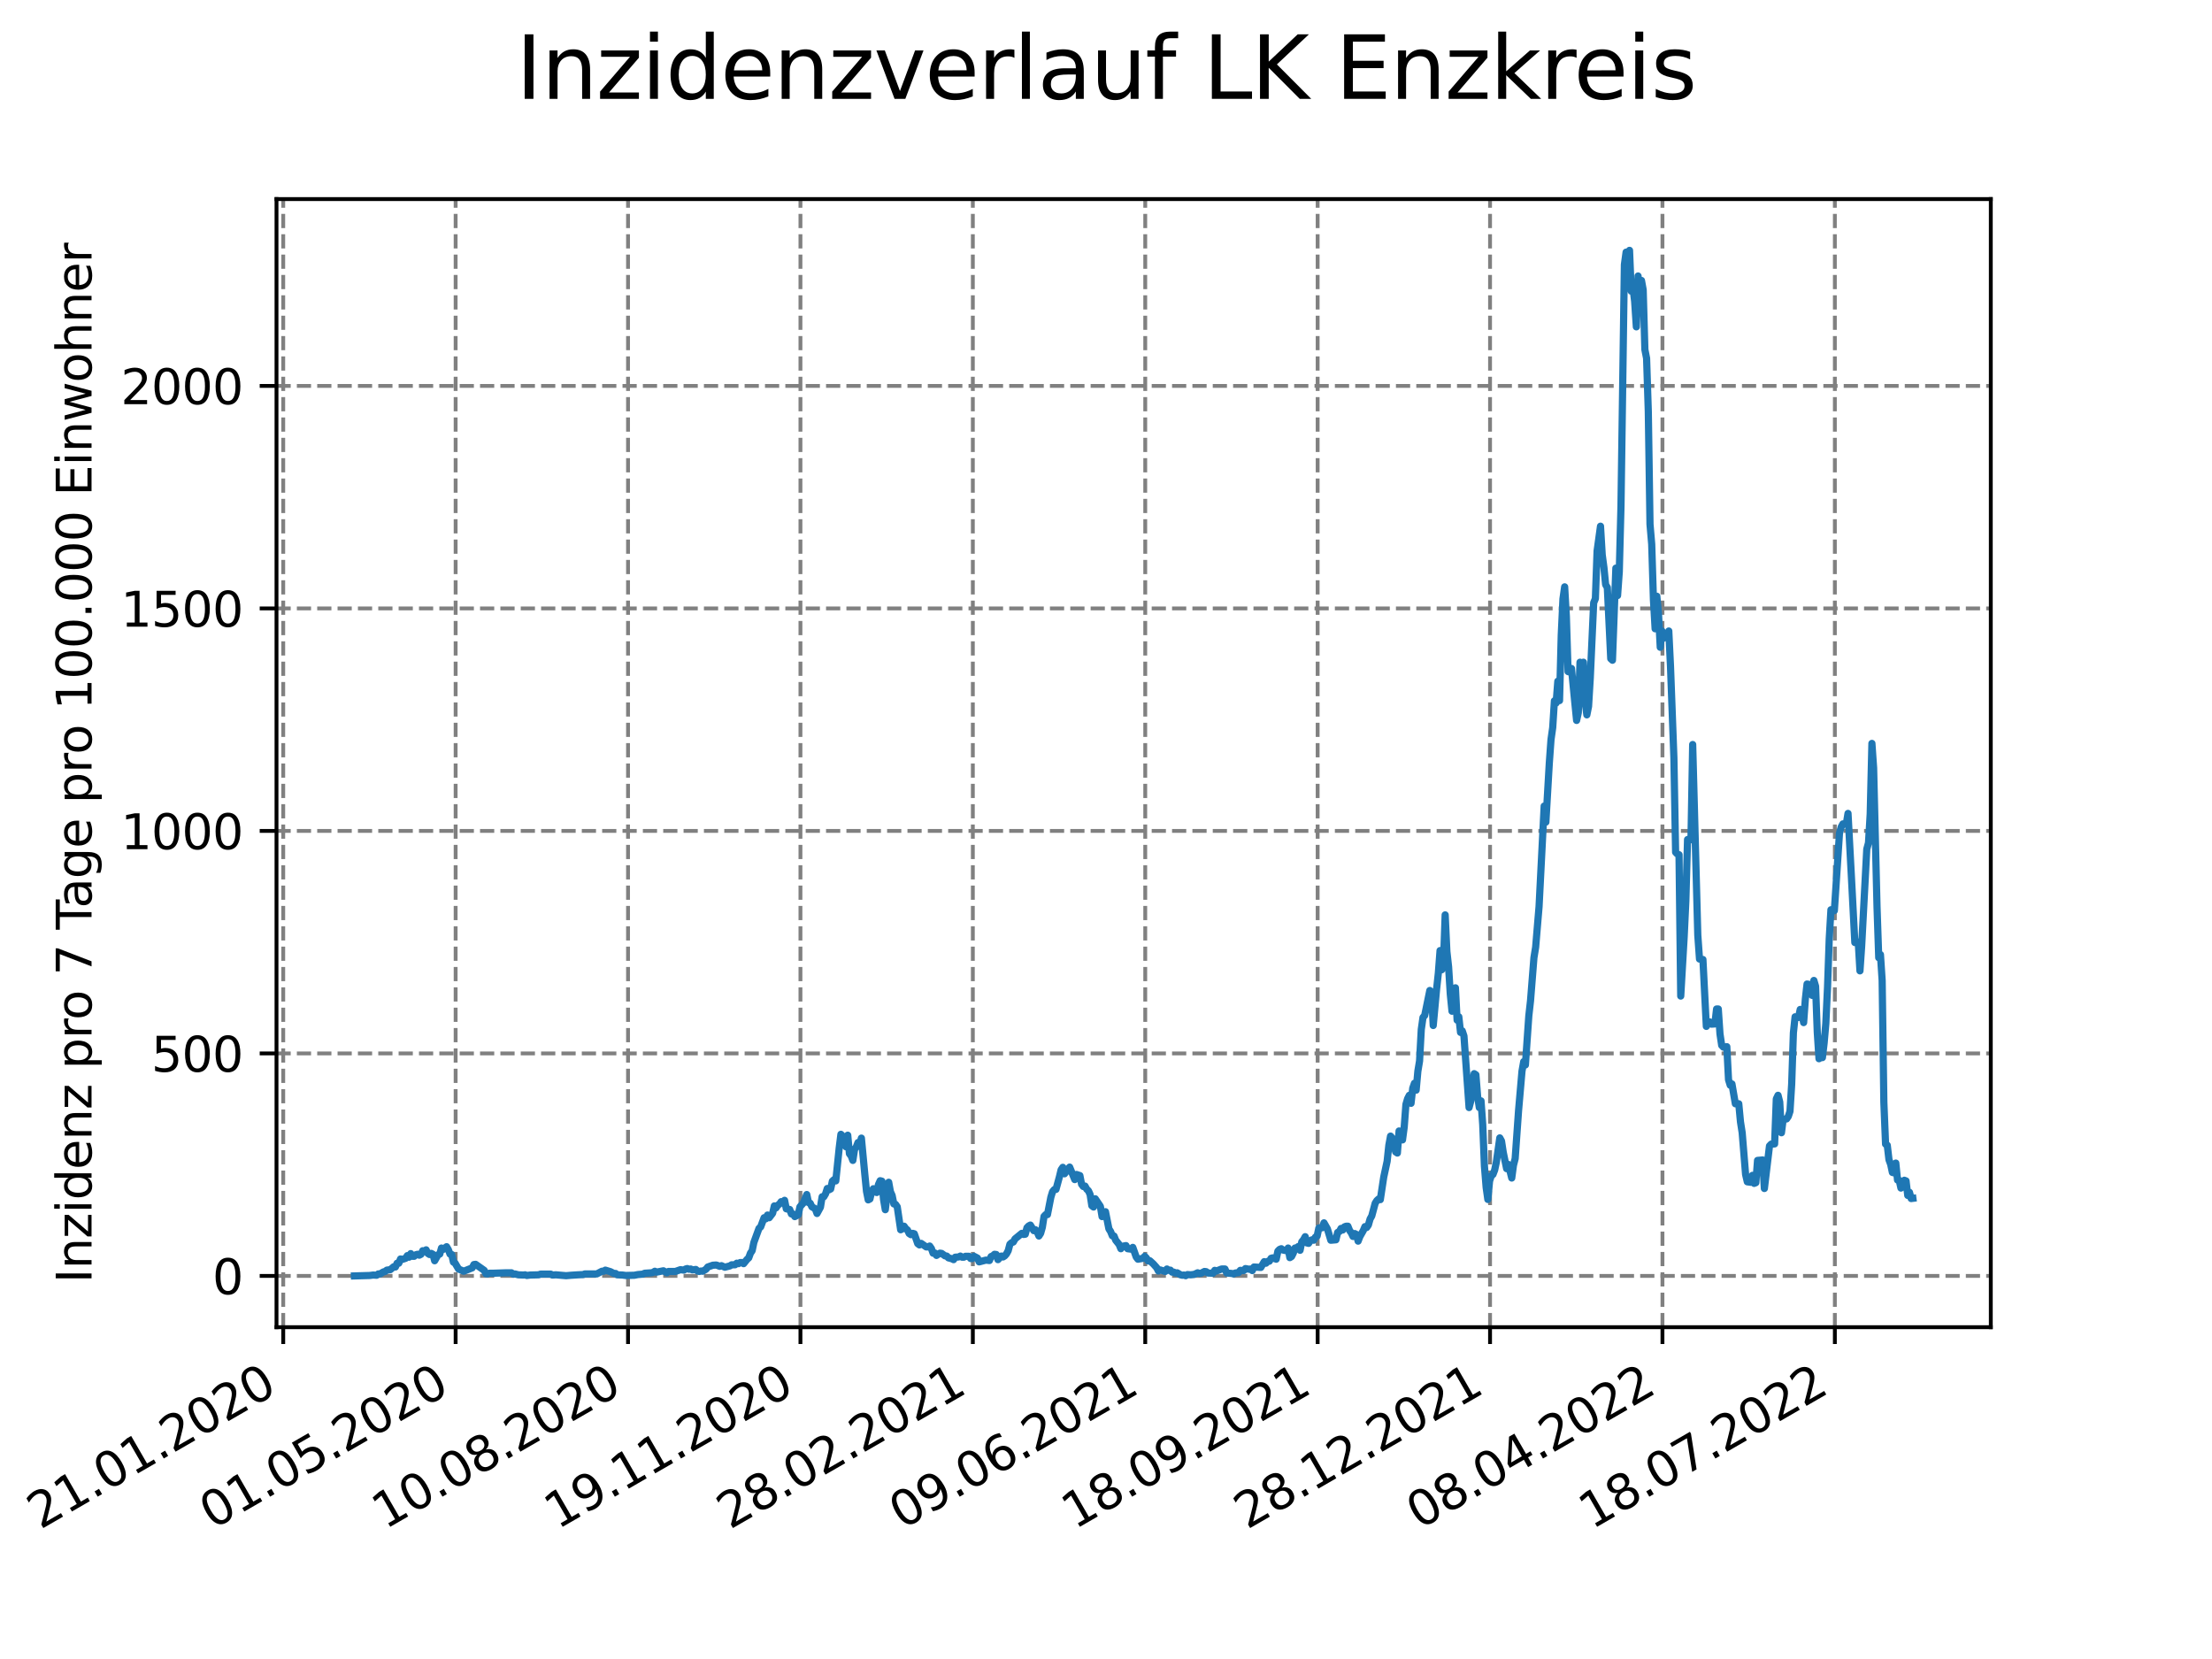 <?xml version="1.0" encoding="utf-8" standalone="no"?>
<!DOCTYPE svg PUBLIC "-//W3C//DTD SVG 1.1//EN"
  "http://www.w3.org/Graphics/SVG/1.1/DTD/svg11.dtd">
<svg xmlns:xlink="http://www.w3.org/1999/xlink" width="460.8pt" height="345.6pt" viewBox="0 0 460.8 345.6" xmlns="http://www.w3.org/2000/svg" version="1.1">
 <defs>
  <style type="text/css">*{stroke-linejoin: round; stroke-linecap: butt}</style>
 </defs>
 <g id="figure_1">
  <g id="patch_1">
   <path d="M 0 345.6 
L 460.8 345.6 
L 460.8 0 
L 0 0 
z
" style="fill: #ffffff"/>
  </g>
  <g id="axes_1">
   <g id="patch_2">
    <path d="M 57.6 276.48 
L 414.72 276.48 
L 414.72 41.472 
L 57.6 41.472 
z
" style="fill: #ffffff"/>
   </g>
   <g id="matplotlib.axis_1">
    <g id="xtick_1">
     <g id="line2d_1">
      <path d="M 59.002 276.48 
L 59.002 41.472 
" clip-path="url(#p7f1514f54d)" style="fill: none; stroke-dasharray: 2.96,1.28; stroke-dashoffset: 0; stroke: #808080; stroke-width: 0.8"/>
     </g>
     <g id="line2d_2">
      <defs>
       <path id="mf5c91f8b70" d="M 0 0 
L 0 3.5 
" style="stroke: #000000; stroke-width: 0.8"/>
      </defs>
      <g>
       <use xlink:href="#mf5c91f8b70" x="59.002" y="276.48" style="stroke: #000000; stroke-width: 0.8"/>
      </g>
     </g>
     <g id="text_1">
      <!-- 21.01.2020 -->
      <g transform="translate(8.376 318.689)rotate(-30)scale(0.1 -0.1)">
       <defs>
        <path id="DejaVuSans-32" d="M 1228 531 
L 3431 531 
L 3431 0 
L 469 0 
L 469 531 
Q 828 903 1448 1529 
Q 2069 2156 2228 2338 
Q 2531 2678 2651 2914 
Q 2772 3150 2772 3378 
Q 2772 3750 2511 3984 
Q 2250 4219 1831 4219 
Q 1534 4219 1204 4116 
Q 875 4013 500 3803 
L 500 4441 
Q 881 4594 1212 4672 
Q 1544 4750 1819 4750 
Q 2544 4750 2975 4387 
Q 3406 4025 3406 3419 
Q 3406 3131 3298 2873 
Q 3191 2616 2906 2266 
Q 2828 2175 2409 1742 
Q 1991 1309 1228 531 
z
" transform="scale(0.016)"/>
        <path id="DejaVuSans-31" d="M 794 531 
L 1825 531 
L 1825 4091 
L 703 3866 
L 703 4441 
L 1819 4666 
L 2450 4666 
L 2450 531 
L 3481 531 
L 3481 0 
L 794 0 
L 794 531 
z
" transform="scale(0.016)"/>
        <path id="DejaVuSans-2e" d="M 684 794 
L 1344 794 
L 1344 0 
L 684 0 
L 684 794 
z
" transform="scale(0.016)"/>
        <path id="DejaVuSans-30" d="M 2034 4250 
Q 1547 4250 1301 3770 
Q 1056 3291 1056 2328 
Q 1056 1369 1301 889 
Q 1547 409 2034 409 
Q 2525 409 2770 889 
Q 3016 1369 3016 2328 
Q 3016 3291 2770 3770 
Q 2525 4250 2034 4250 
z
M 2034 4750 
Q 2819 4750 3233 4129 
Q 3647 3509 3647 2328 
Q 3647 1150 3233 529 
Q 2819 -91 2034 -91 
Q 1250 -91 836 529 
Q 422 1150 422 2328 
Q 422 3509 836 4129 
Q 1250 4750 2034 4750 
z
" transform="scale(0.016)"/>
       </defs>
       <use xlink:href="#DejaVuSans-32"/>
       <use xlink:href="#DejaVuSans-31" x="63.623"/>
       <use xlink:href="#DejaVuSans-2e" x="127.246"/>
       <use xlink:href="#DejaVuSans-30" x="159.033"/>
       <use xlink:href="#DejaVuSans-31" x="222.656"/>
       <use xlink:href="#DejaVuSans-2e" x="286.279"/>
       <use xlink:href="#DejaVuSans-32" x="318.066"/>
       <use xlink:href="#DejaVuSans-30" x="381.689"/>
       <use xlink:href="#DejaVuSans-32" x="445.312"/>
       <use xlink:href="#DejaVuSans-30" x="508.936"/>
      </g>
     </g>
    </g>
    <g id="xtick_2">
     <g id="line2d_3">
      <path d="M 94.916 276.48 
L 94.916 41.472 
" clip-path="url(#p7f1514f54d)" style="fill: none; stroke-dasharray: 2.96,1.28; stroke-dashoffset: 0; stroke: #808080; stroke-width: 0.8"/>
     </g>
     <g id="line2d_4">
      <g>
       <use xlink:href="#mf5c91f8b70" x="94.916" y="276.48" style="stroke: #000000; stroke-width: 0.8"/>
      </g>
     </g>
     <g id="text_2">
      <!-- 01.05.2020 -->
      <g transform="translate(44.291 318.689)rotate(-30)scale(0.1 -0.1)">
       <defs>
        <path id="DejaVuSans-35" d="M 691 4666 
L 3169 4666 
L 3169 4134 
L 1269 4134 
L 1269 2991 
Q 1406 3038 1543 3061 
Q 1681 3084 1819 3084 
Q 2600 3084 3056 2656 
Q 3513 2228 3513 1497 
Q 3513 744 3044 326 
Q 2575 -91 1722 -91 
Q 1428 -91 1123 -41 
Q 819 9 494 109 
L 494 744 
Q 775 591 1075 516 
Q 1375 441 1709 441 
Q 2250 441 2565 725 
Q 2881 1009 2881 1497 
Q 2881 1984 2565 2268 
Q 2250 2553 1709 2553 
Q 1456 2553 1204 2497 
Q 953 2441 691 2322 
L 691 4666 
z
" transform="scale(0.016)"/>
       </defs>
       <use xlink:href="#DejaVuSans-30"/>
       <use xlink:href="#DejaVuSans-31" x="63.623"/>
       <use xlink:href="#DejaVuSans-2e" x="127.246"/>
       <use xlink:href="#DejaVuSans-30" x="159.033"/>
       <use xlink:href="#DejaVuSans-35" x="222.656"/>
       <use xlink:href="#DejaVuSans-2e" x="286.279"/>
       <use xlink:href="#DejaVuSans-32" x="318.066"/>
       <use xlink:href="#DejaVuSans-30" x="381.689"/>
       <use xlink:href="#DejaVuSans-32" x="445.312"/>
       <use xlink:href="#DejaVuSans-30" x="508.936"/>
      </g>
     </g>
    </g>
    <g id="xtick_3">
     <g id="line2d_5">
      <path d="M 130.831 276.48 
L 130.831 41.472 
" clip-path="url(#p7f1514f54d)" style="fill: none; stroke-dasharray: 2.96,1.28; stroke-dashoffset: 0; stroke: #808080; stroke-width: 0.8"/>
     </g>
     <g id="line2d_6">
      <g>
       <use xlink:href="#mf5c91f8b70" x="130.831" y="276.48" style="stroke: #000000; stroke-width: 0.8"/>
      </g>
     </g>
     <g id="text_3">
      <!-- 10.08.2020 -->
      <g transform="translate(80.206 318.689)rotate(-30)scale(0.1 -0.1)">
       <defs>
        <path id="DejaVuSans-38" d="M 2034 2216 
Q 1584 2216 1326 1975 
Q 1069 1734 1069 1313 
Q 1069 891 1326 650 
Q 1584 409 2034 409 
Q 2484 409 2743 651 
Q 3003 894 3003 1313 
Q 3003 1734 2745 1975 
Q 2488 2216 2034 2216 
z
M 1403 2484 
Q 997 2584 770 2862 
Q 544 3141 544 3541 
Q 544 4100 942 4425 
Q 1341 4750 2034 4750 
Q 2731 4750 3128 4425 
Q 3525 4100 3525 3541 
Q 3525 3141 3298 2862 
Q 3072 2584 2669 2484 
Q 3125 2378 3379 2068 
Q 3634 1759 3634 1313 
Q 3634 634 3220 271 
Q 2806 -91 2034 -91 
Q 1263 -91 848 271 
Q 434 634 434 1313 
Q 434 1759 690 2068 
Q 947 2378 1403 2484 
z
M 1172 3481 
Q 1172 3119 1398 2916 
Q 1625 2713 2034 2713 
Q 2441 2713 2670 2916 
Q 2900 3119 2900 3481 
Q 2900 3844 2670 4047 
Q 2441 4250 2034 4250 
Q 1625 4250 1398 4047 
Q 1172 3844 1172 3481 
z
" transform="scale(0.016)"/>
       </defs>
       <use xlink:href="#DejaVuSans-31"/>
       <use xlink:href="#DejaVuSans-30" x="63.623"/>
       <use xlink:href="#DejaVuSans-2e" x="127.246"/>
       <use xlink:href="#DejaVuSans-30" x="159.033"/>
       <use xlink:href="#DejaVuSans-38" x="222.656"/>
       <use xlink:href="#DejaVuSans-2e" x="286.279"/>
       <use xlink:href="#DejaVuSans-32" x="318.066"/>
       <use xlink:href="#DejaVuSans-30" x="381.689"/>
       <use xlink:href="#DejaVuSans-32" x="445.312"/>
       <use xlink:href="#DejaVuSans-30" x="508.936"/>
      </g>
     </g>
    </g>
    <g id="xtick_4">
     <g id="line2d_7">
      <path d="M 166.746 276.48 
L 166.746 41.472 
" clip-path="url(#p7f1514f54d)" style="fill: none; stroke-dasharray: 2.96,1.28; stroke-dashoffset: 0; stroke: #808080; stroke-width: 0.8"/>
     </g>
     <g id="line2d_8">
      <g>
       <use xlink:href="#mf5c91f8b70" x="166.746" y="276.48" style="stroke: #000000; stroke-width: 0.8"/>
      </g>
     </g>
     <g id="text_4">
      <!-- 19.11.2020 -->
      <g transform="translate(116.12 318.689)rotate(-30)scale(0.1 -0.1)">
       <defs>
        <path id="DejaVuSans-39" d="M 703 97 
L 703 672 
Q 941 559 1184 500 
Q 1428 441 1663 441 
Q 2288 441 2617 861 
Q 2947 1281 2994 2138 
Q 2813 1869 2534 1725 
Q 2256 1581 1919 1581 
Q 1219 1581 811 2004 
Q 403 2428 403 3163 
Q 403 3881 828 4315 
Q 1253 4750 1959 4750 
Q 2769 4750 3195 4129 
Q 3622 3509 3622 2328 
Q 3622 1225 3098 567 
Q 2575 -91 1691 -91 
Q 1453 -91 1209 -44 
Q 966 3 703 97 
z
M 1959 2075 
Q 2384 2075 2632 2365 
Q 2881 2656 2881 3163 
Q 2881 3666 2632 3958 
Q 2384 4250 1959 4250 
Q 1534 4250 1286 3958 
Q 1038 3666 1038 3163 
Q 1038 2656 1286 2365 
Q 1534 2075 1959 2075 
z
" transform="scale(0.016)"/>
       </defs>
       <use xlink:href="#DejaVuSans-31"/>
       <use xlink:href="#DejaVuSans-39" x="63.623"/>
       <use xlink:href="#DejaVuSans-2e" x="127.246"/>
       <use xlink:href="#DejaVuSans-31" x="159.033"/>
       <use xlink:href="#DejaVuSans-31" x="222.656"/>
       <use xlink:href="#DejaVuSans-2e" x="286.279"/>
       <use xlink:href="#DejaVuSans-32" x="318.066"/>
       <use xlink:href="#DejaVuSans-30" x="381.689"/>
       <use xlink:href="#DejaVuSans-32" x="445.312"/>
       <use xlink:href="#DejaVuSans-30" x="508.936"/>
      </g>
     </g>
    </g>
    <g id="xtick_5">
     <g id="line2d_9">
      <path d="M 202.66 276.48 
L 202.66 41.472 
" clip-path="url(#p7f1514f54d)" style="fill: none; stroke-dasharray: 2.96,1.28; stroke-dashoffset: 0; stroke: #808080; stroke-width: 0.8"/>
     </g>
     <g id="line2d_10">
      <g>
       <use xlink:href="#mf5c91f8b70" x="202.66" y="276.48" style="stroke: #000000; stroke-width: 0.8"/>
      </g>
     </g>
     <g id="text_5">
      <!-- 28.02.2021 -->
      <g transform="translate(152.035 318.689)rotate(-30)scale(0.1 -0.1)">
       <use xlink:href="#DejaVuSans-32"/>
       <use xlink:href="#DejaVuSans-38" x="63.623"/>
       <use xlink:href="#DejaVuSans-2e" x="127.246"/>
       <use xlink:href="#DejaVuSans-30" x="159.033"/>
       <use xlink:href="#DejaVuSans-32" x="222.656"/>
       <use xlink:href="#DejaVuSans-2e" x="286.279"/>
       <use xlink:href="#DejaVuSans-32" x="318.066"/>
       <use xlink:href="#DejaVuSans-30" x="381.689"/>
       <use xlink:href="#DejaVuSans-32" x="445.312"/>
       <use xlink:href="#DejaVuSans-31" x="508.936"/>
      </g>
     </g>
    </g>
    <g id="xtick_6">
     <g id="line2d_11">
      <path d="M 238.575 276.48 
L 238.575 41.472 
" clip-path="url(#p7f1514f54d)" style="fill: none; stroke-dasharray: 2.96,1.28; stroke-dashoffset: 0; stroke: #808080; stroke-width: 0.8"/>
     </g>
     <g id="line2d_12">
      <g>
       <use xlink:href="#mf5c91f8b70" x="238.575" y="276.48" style="stroke: #000000; stroke-width: 0.8"/>
      </g>
     </g>
     <g id="text_6">
      <!-- 09.06.2021 -->
      <g transform="translate(187.95 318.689)rotate(-30)scale(0.1 -0.1)">
       <defs>
        <path id="DejaVuSans-36" d="M 2113 2584 
Q 1688 2584 1439 2293 
Q 1191 2003 1191 1497 
Q 1191 994 1439 701 
Q 1688 409 2113 409 
Q 2538 409 2786 701 
Q 3034 994 3034 1497 
Q 3034 2003 2786 2293 
Q 2538 2584 2113 2584 
z
M 3366 4563 
L 3366 3988 
Q 3128 4100 2886 4159 
Q 2644 4219 2406 4219 
Q 1781 4219 1451 3797 
Q 1122 3375 1075 2522 
Q 1259 2794 1537 2939 
Q 1816 3084 2150 3084 
Q 2853 3084 3261 2657 
Q 3669 2231 3669 1497 
Q 3669 778 3244 343 
Q 2819 -91 2113 -91 
Q 1303 -91 875 529 
Q 447 1150 447 2328 
Q 447 3434 972 4092 
Q 1497 4750 2381 4750 
Q 2619 4750 2861 4703 
Q 3103 4656 3366 4563 
z
" transform="scale(0.016)"/>
       </defs>
       <use xlink:href="#DejaVuSans-30"/>
       <use xlink:href="#DejaVuSans-39" x="63.623"/>
       <use xlink:href="#DejaVuSans-2e" x="127.246"/>
       <use xlink:href="#DejaVuSans-30" x="159.033"/>
       <use xlink:href="#DejaVuSans-36" x="222.656"/>
       <use xlink:href="#DejaVuSans-2e" x="286.279"/>
       <use xlink:href="#DejaVuSans-32" x="318.066"/>
       <use xlink:href="#DejaVuSans-30" x="381.689"/>
       <use xlink:href="#DejaVuSans-32" x="445.312"/>
       <use xlink:href="#DejaVuSans-31" x="508.936"/>
      </g>
     </g>
    </g>
    <g id="xtick_7">
     <g id="line2d_13">
      <path d="M 274.49 276.48 
L 274.49 41.472 
" clip-path="url(#p7f1514f54d)" style="fill: none; stroke-dasharray: 2.96,1.28; stroke-dashoffset: 0; stroke: #808080; stroke-width: 0.8"/>
     </g>
     <g id="line2d_14">
      <g>
       <use xlink:href="#mf5c91f8b70" x="274.49" y="276.48" style="stroke: #000000; stroke-width: 0.8"/>
      </g>
     </g>
     <g id="text_7">
      <!-- 18.09.2021 -->
      <g transform="translate(223.865 318.689)rotate(-30)scale(0.1 -0.1)">
       <use xlink:href="#DejaVuSans-31"/>
       <use xlink:href="#DejaVuSans-38" x="63.623"/>
       <use xlink:href="#DejaVuSans-2e" x="127.246"/>
       <use xlink:href="#DejaVuSans-30" x="159.033"/>
       <use xlink:href="#DejaVuSans-39" x="222.656"/>
       <use xlink:href="#DejaVuSans-2e" x="286.279"/>
       <use xlink:href="#DejaVuSans-32" x="318.066"/>
       <use xlink:href="#DejaVuSans-30" x="381.689"/>
       <use xlink:href="#DejaVuSans-32" x="445.312"/>
       <use xlink:href="#DejaVuSans-31" x="508.936"/>
      </g>
     </g>
    </g>
    <g id="xtick_8">
     <g id="line2d_15">
      <path d="M 310.404 276.48 
L 310.404 41.472 
" clip-path="url(#p7f1514f54d)" style="fill: none; stroke-dasharray: 2.96,1.28; stroke-dashoffset: 0; stroke: #808080; stroke-width: 0.8"/>
     </g>
     <g id="line2d_16">
      <g>
       <use xlink:href="#mf5c91f8b70" x="310.404" y="276.48" style="stroke: #000000; stroke-width: 0.8"/>
      </g>
     </g>
     <g id="text_8">
      <!-- 28.12.2021 -->
      <g transform="translate(259.779 318.689)rotate(-30)scale(0.1 -0.1)">
       <use xlink:href="#DejaVuSans-32"/>
       <use xlink:href="#DejaVuSans-38" x="63.623"/>
       <use xlink:href="#DejaVuSans-2e" x="127.246"/>
       <use xlink:href="#DejaVuSans-31" x="159.033"/>
       <use xlink:href="#DejaVuSans-32" x="222.656"/>
       <use xlink:href="#DejaVuSans-2e" x="286.279"/>
       <use xlink:href="#DejaVuSans-32" x="318.066"/>
       <use xlink:href="#DejaVuSans-30" x="381.689"/>
       <use xlink:href="#DejaVuSans-32" x="445.312"/>
       <use xlink:href="#DejaVuSans-31" x="508.936"/>
      </g>
     </g>
    </g>
    <g id="xtick_9">
     <g id="line2d_17">
      <path d="M 346.319 276.48 
L 346.319 41.472 
" clip-path="url(#p7f1514f54d)" style="fill: none; stroke-dasharray: 2.96,1.28; stroke-dashoffset: 0; stroke: #808080; stroke-width: 0.8"/>
     </g>
     <g id="line2d_18">
      <g>
       <use xlink:href="#mf5c91f8b70" x="346.319" y="276.48" style="stroke: #000000; stroke-width: 0.8"/>
      </g>
     </g>
     <g id="text_9">
      <!-- 08.04.2022 -->
      <g transform="translate(295.694 318.689)rotate(-30)scale(0.1 -0.1)">
       <defs>
        <path id="DejaVuSans-34" d="M 2419 4116 
L 825 1625 
L 2419 1625 
L 2419 4116 
z
M 2253 4666 
L 3047 4666 
L 3047 1625 
L 3713 1625 
L 3713 1100 
L 3047 1100 
L 3047 0 
L 2419 0 
L 2419 1100 
L 313 1100 
L 313 1709 
L 2253 4666 
z
" transform="scale(0.016)"/>
       </defs>
       <use xlink:href="#DejaVuSans-30"/>
       <use xlink:href="#DejaVuSans-38" x="63.623"/>
       <use xlink:href="#DejaVuSans-2e" x="127.246"/>
       <use xlink:href="#DejaVuSans-30" x="159.033"/>
       <use xlink:href="#DejaVuSans-34" x="222.656"/>
       <use xlink:href="#DejaVuSans-2e" x="286.279"/>
       <use xlink:href="#DejaVuSans-32" x="318.066"/>
       <use xlink:href="#DejaVuSans-30" x="381.689"/>
       <use xlink:href="#DejaVuSans-32" x="445.312"/>
       <use xlink:href="#DejaVuSans-32" x="508.936"/>
      </g>
     </g>
    </g>
    <g id="xtick_10">
     <g id="line2d_19">
      <path d="M 382.234 276.48 
L 382.234 41.472 
" clip-path="url(#p7f1514f54d)" style="fill: none; stroke-dasharray: 2.96,1.28; stroke-dashoffset: 0; stroke: #808080; stroke-width: 0.8"/>
     </g>
     <g id="line2d_20">
      <g>
       <use xlink:href="#mf5c91f8b70" x="382.234" y="276.48" style="stroke: #000000; stroke-width: 0.8"/>
      </g>
     </g>
     <g id="text_10">
      <!-- 18.07.2022 -->
      <g transform="translate(331.609 318.689)rotate(-30)scale(0.1 -0.1)">
       <defs>
        <path id="DejaVuSans-37" d="M 525 4666 
L 3525 4666 
L 3525 4397 
L 1831 0 
L 1172 0 
L 2766 4134 
L 525 4134 
L 525 4666 
z
" transform="scale(0.016)"/>
       </defs>
       <use xlink:href="#DejaVuSans-31"/>
       <use xlink:href="#DejaVuSans-38" x="63.623"/>
       <use xlink:href="#DejaVuSans-2e" x="127.246"/>
       <use xlink:href="#DejaVuSans-30" x="159.033"/>
       <use xlink:href="#DejaVuSans-37" x="222.656"/>
       <use xlink:href="#DejaVuSans-2e" x="286.279"/>
       <use xlink:href="#DejaVuSans-32" x="318.066"/>
       <use xlink:href="#DejaVuSans-30" x="381.689"/>
       <use xlink:href="#DejaVuSans-32" x="445.312"/>
       <use xlink:href="#DejaVuSans-32" x="508.936"/>
      </g>
     </g>
    </g>
   </g>
   <g id="matplotlib.axis_2">
    <g id="ytick_1">
     <g id="line2d_21">
      <path d="M 57.6 265.798 
L 414.72 265.798 
" clip-path="url(#p7f1514f54d)" style="fill: none; stroke-dasharray: 2.96,1.28; stroke-dashoffset: 0; stroke: #808080; stroke-width: 0.8"/>
     </g>
     <g id="line2d_22">
      <defs>
       <path id="ma940748a8f" d="M 0 0 
L -3.5 0 
" style="stroke: #000000; stroke-width: 0.8"/>
      </defs>
      <g>
       <use xlink:href="#ma940748a8f" x="57.6" y="265.798" style="stroke: #000000; stroke-width: 0.8"/>
      </g>
     </g>
     <g id="text_11">
      <!-- 0 -->
      <g transform="translate(44.237 269.597)scale(0.1 -0.1)">
       <use xlink:href="#DejaVuSans-30"/>
      </g>
     </g>
    </g>
    <g id="ytick_2">
     <g id="line2d_23">
      <path d="M 57.6 219.447 
L 414.72 219.447 
" clip-path="url(#p7f1514f54d)" style="fill: none; stroke-dasharray: 2.96,1.28; stroke-dashoffset: 0; stroke: #808080; stroke-width: 0.8"/>
     </g>
     <g id="line2d_24">
      <g>
       <use xlink:href="#ma940748a8f" x="57.6" y="219.447" style="stroke: #000000; stroke-width: 0.8"/>
      </g>
     </g>
     <g id="text_12">
      <!-- 500 -->
      <g transform="translate(31.512 223.246)scale(0.1 -0.1)">
       <use xlink:href="#DejaVuSans-35"/>
       <use xlink:href="#DejaVuSans-30" x="63.623"/>
       <use xlink:href="#DejaVuSans-30" x="127.246"/>
      </g>
     </g>
    </g>
    <g id="ytick_3">
     <g id="line2d_25">
      <path d="M 57.6 173.095 
L 414.72 173.095 
" clip-path="url(#p7f1514f54d)" style="fill: none; stroke-dasharray: 2.96,1.28; stroke-dashoffset: 0; stroke: #808080; stroke-width: 0.8"/>
     </g>
     <g id="line2d_26">
      <g>
       <use xlink:href="#ma940748a8f" x="57.6" y="173.095" style="stroke: #000000; stroke-width: 0.8"/>
      </g>
     </g>
     <g id="text_13">
      <!-- 1000 -->
      <g transform="translate(25.15 176.895)scale(0.1 -0.1)">
       <use xlink:href="#DejaVuSans-31"/>
       <use xlink:href="#DejaVuSans-30" x="63.623"/>
       <use xlink:href="#DejaVuSans-30" x="127.246"/>
       <use xlink:href="#DejaVuSans-30" x="190.869"/>
      </g>
     </g>
    </g>
    <g id="ytick_4">
     <g id="line2d_27">
      <path d="M 57.6 126.744 
L 414.72 126.744 
" clip-path="url(#p7f1514f54d)" style="fill: none; stroke-dasharray: 2.96,1.28; stroke-dashoffset: 0; stroke: #808080; stroke-width: 0.8"/>
     </g>
     <g id="line2d_28">
      <g>
       <use xlink:href="#ma940748a8f" x="57.6" y="126.744" style="stroke: #000000; stroke-width: 0.8"/>
      </g>
     </g>
     <g id="text_14">
      <!-- 1500 -->
      <g transform="translate(25.15 130.543)scale(0.1 -0.1)">
       <use xlink:href="#DejaVuSans-31"/>
       <use xlink:href="#DejaVuSans-35" x="63.623"/>
       <use xlink:href="#DejaVuSans-30" x="127.246"/>
       <use xlink:href="#DejaVuSans-30" x="190.869"/>
      </g>
     </g>
    </g>
    <g id="ytick_5">
     <g id="line2d_29">
      <path d="M 57.6 80.393 
L 414.72 80.393 
" clip-path="url(#p7f1514f54d)" style="fill: none; stroke-dasharray: 2.96,1.28; stroke-dashoffset: 0; stroke: #808080; stroke-width: 0.8"/>
     </g>
     <g id="line2d_30">
      <g>
       <use xlink:href="#ma940748a8f" x="57.6" y="80.393" style="stroke: #000000; stroke-width: 0.8"/>
      </g>
     </g>
     <g id="text_15">
      <!-- 2000 -->
      <g transform="translate(25.15 84.192)scale(0.1 -0.1)">
       <use xlink:href="#DejaVuSans-32"/>
       <use xlink:href="#DejaVuSans-30" x="63.623"/>
       <use xlink:href="#DejaVuSans-30" x="127.246"/>
       <use xlink:href="#DejaVuSans-30" x="190.869"/>
      </g>
     </g>
    </g>
    <g id="text_16">
     <!-- Inzidenz pro 7 Tage pro 100.000 Einwohner -->
     <g transform="translate(19.07 267.301)rotate(-90)scale(0.1 -0.1)">
      <defs>
       <path id="DejaVuSans-49" d="M 628 4666 
L 1259 4666 
L 1259 0 
L 628 0 
L 628 4666 
z
" transform="scale(0.016)"/>
       <path id="DejaVuSans-6e" d="M 3513 2113 
L 3513 0 
L 2938 0 
L 2938 2094 
Q 2938 2591 2744 2837 
Q 2550 3084 2163 3084 
Q 1697 3084 1428 2787 
Q 1159 2491 1159 1978 
L 1159 0 
L 581 0 
L 581 3500 
L 1159 3500 
L 1159 2956 
Q 1366 3272 1645 3428 
Q 1925 3584 2291 3584 
Q 2894 3584 3203 3211 
Q 3513 2838 3513 2113 
z
" transform="scale(0.016)"/>
       <path id="DejaVuSans-7a" d="M 353 3500 
L 3084 3500 
L 3084 2975 
L 922 459 
L 3084 459 
L 3084 0 
L 275 0 
L 275 525 
L 2438 3041 
L 353 3041 
L 353 3500 
z
" transform="scale(0.016)"/>
       <path id="DejaVuSans-69" d="M 603 3500 
L 1178 3500 
L 1178 0 
L 603 0 
L 603 3500 
z
M 603 4863 
L 1178 4863 
L 1178 4134 
L 603 4134 
L 603 4863 
z
" transform="scale(0.016)"/>
       <path id="DejaVuSans-64" d="M 2906 2969 
L 2906 4863 
L 3481 4863 
L 3481 0 
L 2906 0 
L 2906 525 
Q 2725 213 2448 61 
Q 2172 -91 1784 -91 
Q 1150 -91 751 415 
Q 353 922 353 1747 
Q 353 2572 751 3078 
Q 1150 3584 1784 3584 
Q 2172 3584 2448 3432 
Q 2725 3281 2906 2969 
z
M 947 1747 
Q 947 1113 1208 752 
Q 1469 391 1925 391 
Q 2381 391 2643 752 
Q 2906 1113 2906 1747 
Q 2906 2381 2643 2742 
Q 2381 3103 1925 3103 
Q 1469 3103 1208 2742 
Q 947 2381 947 1747 
z
" transform="scale(0.016)"/>
       <path id="DejaVuSans-65" d="M 3597 1894 
L 3597 1613 
L 953 1613 
Q 991 1019 1311 708 
Q 1631 397 2203 397 
Q 2534 397 2845 478 
Q 3156 559 3463 722 
L 3463 178 
Q 3153 47 2828 -22 
Q 2503 -91 2169 -91 
Q 1331 -91 842 396 
Q 353 884 353 1716 
Q 353 2575 817 3079 
Q 1281 3584 2069 3584 
Q 2775 3584 3186 3129 
Q 3597 2675 3597 1894 
z
M 3022 2063 
Q 3016 2534 2758 2815 
Q 2500 3097 2075 3097 
Q 1594 3097 1305 2825 
Q 1016 2553 972 2059 
L 3022 2063 
z
" transform="scale(0.016)"/>
       <path id="DejaVuSans-20" transform="scale(0.016)"/>
       <path id="DejaVuSans-70" d="M 1159 525 
L 1159 -1331 
L 581 -1331 
L 581 3500 
L 1159 3500 
L 1159 2969 
Q 1341 3281 1617 3432 
Q 1894 3584 2278 3584 
Q 2916 3584 3314 3078 
Q 3713 2572 3713 1747 
Q 3713 922 3314 415 
Q 2916 -91 2278 -91 
Q 1894 -91 1617 61 
Q 1341 213 1159 525 
z
M 3116 1747 
Q 3116 2381 2855 2742 
Q 2594 3103 2138 3103 
Q 1681 3103 1420 2742 
Q 1159 2381 1159 1747 
Q 1159 1113 1420 752 
Q 1681 391 2138 391 
Q 2594 391 2855 752 
Q 3116 1113 3116 1747 
z
" transform="scale(0.016)"/>
       <path id="DejaVuSans-72" d="M 2631 2963 
Q 2534 3019 2420 3045 
Q 2306 3072 2169 3072 
Q 1681 3072 1420 2755 
Q 1159 2438 1159 1844 
L 1159 0 
L 581 0 
L 581 3500 
L 1159 3500 
L 1159 2956 
Q 1341 3275 1631 3429 
Q 1922 3584 2338 3584 
Q 2397 3584 2469 3576 
Q 2541 3569 2628 3553 
L 2631 2963 
z
" transform="scale(0.016)"/>
       <path id="DejaVuSans-6f" d="M 1959 3097 
Q 1497 3097 1228 2736 
Q 959 2375 959 1747 
Q 959 1119 1226 758 
Q 1494 397 1959 397 
Q 2419 397 2687 759 
Q 2956 1122 2956 1747 
Q 2956 2369 2687 2733 
Q 2419 3097 1959 3097 
z
M 1959 3584 
Q 2709 3584 3137 3096 
Q 3566 2609 3566 1747 
Q 3566 888 3137 398 
Q 2709 -91 1959 -91 
Q 1206 -91 779 398 
Q 353 888 353 1747 
Q 353 2609 779 3096 
Q 1206 3584 1959 3584 
z
" transform="scale(0.016)"/>
       <path id="DejaVuSans-54" d="M -19 4666 
L 3928 4666 
L 3928 4134 
L 2272 4134 
L 2272 0 
L 1638 0 
L 1638 4134 
L -19 4134 
L -19 4666 
z
" transform="scale(0.016)"/>
       <path id="DejaVuSans-61" d="M 2194 1759 
Q 1497 1759 1228 1600 
Q 959 1441 959 1056 
Q 959 750 1161 570 
Q 1363 391 1709 391 
Q 2188 391 2477 730 
Q 2766 1069 2766 1631 
L 2766 1759 
L 2194 1759 
z
M 3341 1997 
L 3341 0 
L 2766 0 
L 2766 531 
Q 2569 213 2275 61 
Q 1981 -91 1556 -91 
Q 1019 -91 701 211 
Q 384 513 384 1019 
Q 384 1609 779 1909 
Q 1175 2209 1959 2209 
L 2766 2209 
L 2766 2266 
Q 2766 2663 2505 2880 
Q 2244 3097 1772 3097 
Q 1472 3097 1187 3025 
Q 903 2953 641 2809 
L 641 3341 
Q 956 3463 1253 3523 
Q 1550 3584 1831 3584 
Q 2591 3584 2966 3190 
Q 3341 2797 3341 1997 
z
" transform="scale(0.016)"/>
       <path id="DejaVuSans-67" d="M 2906 1791 
Q 2906 2416 2648 2759 
Q 2391 3103 1925 3103 
Q 1463 3103 1205 2759 
Q 947 2416 947 1791 
Q 947 1169 1205 825 
Q 1463 481 1925 481 
Q 2391 481 2648 825 
Q 2906 1169 2906 1791 
z
M 3481 434 
Q 3481 -459 3084 -895 
Q 2688 -1331 1869 -1331 
Q 1566 -1331 1297 -1286 
Q 1028 -1241 775 -1147 
L 775 -588 
Q 1028 -725 1275 -790 
Q 1522 -856 1778 -856 
Q 2344 -856 2625 -561 
Q 2906 -266 2906 331 
L 2906 616 
Q 2728 306 2450 153 
Q 2172 0 1784 0 
Q 1141 0 747 490 
Q 353 981 353 1791 
Q 353 2603 747 3093 
Q 1141 3584 1784 3584 
Q 2172 3584 2450 3431 
Q 2728 3278 2906 2969 
L 2906 3500 
L 3481 3500 
L 3481 434 
z
" transform="scale(0.016)"/>
       <path id="DejaVuSans-45" d="M 628 4666 
L 3578 4666 
L 3578 4134 
L 1259 4134 
L 1259 2753 
L 3481 2753 
L 3481 2222 
L 1259 2222 
L 1259 531 
L 3634 531 
L 3634 0 
L 628 0 
L 628 4666 
z
" transform="scale(0.016)"/>
       <path id="DejaVuSans-77" d="M 269 3500 
L 844 3500 
L 1563 769 
L 2278 3500 
L 2956 3500 
L 3675 769 
L 4391 3500 
L 4966 3500 
L 4050 0 
L 3372 0 
L 2619 2869 
L 1863 0 
L 1184 0 
L 269 3500 
z
" transform="scale(0.016)"/>
       <path id="DejaVuSans-68" d="M 3513 2113 
L 3513 0 
L 2938 0 
L 2938 2094 
Q 2938 2591 2744 2837 
Q 2550 3084 2163 3084 
Q 1697 3084 1428 2787 
Q 1159 2491 1159 1978 
L 1159 0 
L 581 0 
L 581 4863 
L 1159 4863 
L 1159 2956 
Q 1366 3272 1645 3428 
Q 1925 3584 2291 3584 
Q 2894 3584 3203 3211 
Q 3513 2838 3513 2113 
z
" transform="scale(0.016)"/>
      </defs>
      <use xlink:href="#DejaVuSans-49"/>
      <use xlink:href="#DejaVuSans-6e" x="29.492"/>
      <use xlink:href="#DejaVuSans-7a" x="92.871"/>
      <use xlink:href="#DejaVuSans-69" x="145.361"/>
      <use xlink:href="#DejaVuSans-64" x="173.145"/>
      <use xlink:href="#DejaVuSans-65" x="236.621"/>
      <use xlink:href="#DejaVuSans-6e" x="298.145"/>
      <use xlink:href="#DejaVuSans-7a" x="361.523"/>
      <use xlink:href="#DejaVuSans-20" x="414.014"/>
      <use xlink:href="#DejaVuSans-70" x="445.801"/>
      <use xlink:href="#DejaVuSans-72" x="509.277"/>
      <use xlink:href="#DejaVuSans-6f" x="548.141"/>
      <use xlink:href="#DejaVuSans-20" x="609.322"/>
      <use xlink:href="#DejaVuSans-37" x="641.109"/>
      <use xlink:href="#DejaVuSans-20" x="704.732"/>
      <use xlink:href="#DejaVuSans-54" x="736.52"/>
      <use xlink:href="#DejaVuSans-61" x="781.104"/>
      <use xlink:href="#DejaVuSans-67" x="842.383"/>
      <use xlink:href="#DejaVuSans-65" x="905.859"/>
      <use xlink:href="#DejaVuSans-20" x="967.383"/>
      <use xlink:href="#DejaVuSans-70" x="999.17"/>
      <use xlink:href="#DejaVuSans-72" x="1062.646"/>
      <use xlink:href="#DejaVuSans-6f" x="1101.51"/>
      <use xlink:href="#DejaVuSans-20" x="1162.691"/>
      <use xlink:href="#DejaVuSans-31" x="1194.479"/>
      <use xlink:href="#DejaVuSans-30" x="1258.102"/>
      <use xlink:href="#DejaVuSans-30" x="1321.725"/>
      <use xlink:href="#DejaVuSans-2e" x="1385.348"/>
      <use xlink:href="#DejaVuSans-30" x="1417.135"/>
      <use xlink:href="#DejaVuSans-30" x="1480.758"/>
      <use xlink:href="#DejaVuSans-30" x="1544.381"/>
      <use xlink:href="#DejaVuSans-20" x="1608.004"/>
      <use xlink:href="#DejaVuSans-45" x="1639.791"/>
      <use xlink:href="#DejaVuSans-69" x="1702.975"/>
      <use xlink:href="#DejaVuSans-6e" x="1730.758"/>
      <use xlink:href="#DejaVuSans-77" x="1794.137"/>
      <use xlink:href="#DejaVuSans-6f" x="1875.924"/>
      <use xlink:href="#DejaVuSans-68" x="1937.105"/>
      <use xlink:href="#DejaVuSans-6e" x="2000.484"/>
      <use xlink:href="#DejaVuSans-65" x="2063.863"/>
      <use xlink:href="#DejaVuSans-72" x="2125.387"/>
     </g>
    </g>
   </g>
   <g id="line2d_31">
    <path d="M 73.833 265.798 
L 77.033 265.705 
L 77.744 265.612 
L 78.455 265.658 
L 78.811 265.38 
L 79.167 265.38 
L 79.878 264.962 
L 80.233 264.869 
L 80.589 264.59 
L 81.3 264.497 
L 82.011 263.893 
L 82.367 263.94 
L 82.723 263.15 
L 83.078 263.15 
L 83.434 262.267 
L 83.789 262.36 
L 84.5 262.128 
L 84.856 261.57 
L 85.212 261.896 
L 85.567 261.152 
L 85.923 261.71 
L 86.278 261.71 
L 86.634 261.385 
L 86.99 261.292 
L 87.345 261.478 
L 87.701 261.292 
L 88.056 260.548 
L 88.412 260.688 
L 88.768 260.363 
L 89.123 261.106 
L 89.479 261.338 
L 89.834 261.106 
L 90.19 261.292 
L 90.546 262.639 
L 91.257 261.385 
L 91.612 261.245 
L 91.968 259.991 
L 92.323 260.27 
L 93.035 259.712 
L 93.39 260.316 
L 93.746 261.245 
L 94.101 261.338 
L 94.457 262.918 
L 94.813 263.15 
L 95.524 264.358 
L 96.591 264.822 
L 98.369 264.125 
L 98.724 263.429 
L 99.08 263.382 
L 100.858 264.636 
L 101.213 265.333 
L 101.569 265.38 
L 101.924 265.24 
L 102.636 265.24 
L 105.48 265.147 
L 106.192 265.147 
L 106.547 265.147 
L 106.903 265.426 
L 107.258 265.38 
L 107.969 265.566 
L 109.036 265.612 
L 109.392 265.566 
L 109.747 265.705 
L 110.459 265.612 
L 112.237 265.566 
L 112.592 265.426 
L 114.726 265.426 
L 115.081 265.612 
L 115.792 265.566 
L 117.926 265.751 
L 118.993 265.658 
L 120.415 265.566 
L 121.482 265.519 
L 121.838 265.38 
L 124.327 265.38 
L 125.393 264.822 
L 125.749 264.822 
L 126.105 264.59 
L 127.171 264.915 
L 127.883 265.287 
L 128.238 265.287 
L 128.594 265.566 
L 129.661 265.612 
L 130.372 265.705 
L 132.15 265.658 
L 132.861 265.519 
L 133.928 265.426 
L 134.283 265.24 
L 135.706 265.147 
L 136.061 265.055 
L 136.417 264.822 
L 136.772 265.008 
L 138.195 264.729 
L 138.906 265.147 
L 139.261 264.869 
L 140.684 264.869 
L 141.751 264.497 
L 142.462 264.59 
L 142.817 264.358 
L 143.173 264.265 
L 143.529 264.404 
L 143.884 264.358 
L 144.24 264.544 
L 144.951 264.451 
L 145.307 264.776 
L 145.662 264.869 
L 146.018 264.776 
L 146.373 264.822 
L 147.084 264.404 
L 147.44 263.94 
L 148.507 263.568 
L 149.218 263.522 
L 149.929 263.8 
L 150.285 263.661 
L 150.996 263.986 
L 152.063 263.707 
L 152.418 263.475 
L 153.13 263.475 
L 153.485 263.15 
L 153.841 263.243 
L 154.196 263.011 
L 154.552 263.011 
L 154.907 263.243 
L 155.619 262.36 
L 155.974 262.035 
L 156.33 261.059 
L 156.685 260.548 
L 157.041 258.83 
L 158.108 255.903 
L 158.463 255.578 
L 159.175 253.673 
L 159.53 253.905 
L 159.886 253.116 
L 160.241 253.673 
L 160.953 252.744 
L 161.308 251.211 
L 161.664 251.629 
L 162.019 251.072 
L 162.375 250.84 
L 162.73 250.329 
L 163.086 250.468 
L 163.442 250.05 
L 163.797 251.815 
L 164.508 251.954 
L 164.864 252.884 
L 165.22 252.884 
L 165.575 253.441 
L 166.286 253.069 
L 166.642 251.397 
L 167.353 250.607 
L 168.064 248.842 
L 168.42 250.514 
L 168.776 250.654 
L 169.131 251.397 
L 169.842 251.815 
L 170.198 252.791 
L 170.909 251.49 
L 171.265 249.307 
L 171.62 249.307 
L 171.976 248.703 
L 172.331 247.588 
L 172.687 247.866 
L 173.043 247.681 
L 173.398 246.055 
L 173.754 245.73 
L 174.109 246.008 
L 174.821 239.133 
L 175.176 236.299 
L 175.532 236.671 
L 175.887 237.461 
L 176.243 238.901 
L 176.599 236.485 
L 176.954 240.341 
L 177.31 240.805 
L 177.665 241.734 
L 178.021 239.412 
L 178.376 238.947 
L 178.732 238.018 
L 179.088 238.39 
L 179.443 237.089 
L 180.154 244.615 
L 180.51 248.192 
L 180.866 249.957 
L 181.221 249.771 
L 181.577 248.238 
L 181.932 247.634 
L 182.288 248.285 
L 182.644 248.424 
L 182.999 246.752 
L 183.355 245.962 
L 183.71 246.055 
L 184.066 249.91 
L 184.422 252.001 
L 185.133 246.287 
L 185.488 248.238 
L 185.844 249.028 
L 186.199 250.793 
L 186.555 250.886 
L 186.911 251.397 
L 187.622 256.182 
L 187.977 255.996 
L 188.333 255.438 
L 188.689 255.949 
L 189.044 256.228 
L 189.4 256.971 
L 189.755 257.204 
L 190.111 256.925 
L 190.467 257.018 
L 191.178 259.062 
L 191.533 259.341 
L 191.889 259.015 
L 192.956 259.759 
L 193.311 259.759 
L 193.667 259.573 
L 194.022 260.084 
L 194.378 261.059 
L 194.734 261.013 
L 195.089 261.524 
L 195.8 261.059 
L 196.156 261.106 
L 196.867 261.617 
L 197.223 261.663 
L 197.578 262.035 
L 198.29 262.221 
L 198.645 262.407 
L 199.001 261.896 
L 199.712 261.849 
L 200.068 261.663 
L 200.423 261.896 
L 200.779 261.896 
L 201.134 261.71 
L 201.845 261.71 
L 202.201 262.174 
L 202.557 262.174 
L 202.912 261.71 
L 203.623 262.081 
L 203.979 262.871 
L 205.401 262.5 
L 206.113 262.592 
L 206.468 261.756 
L 206.824 261.617 
L 207.179 261.292 
L 207.535 261.338 
L 207.891 262.407 
L 208.602 261.663 
L 208.957 261.849 
L 209.313 261.617 
L 209.668 261.199 
L 210.024 260.548 
L 210.38 259.201 
L 210.735 258.876 
L 211.091 258.737 
L 211.446 258.086 
L 212.869 256.925 
L 213.224 257.157 
L 213.58 257.111 
L 213.936 255.764 
L 214.291 255.392 
L 214.647 255.206 
L 215.358 256.368 
L 215.714 256.182 
L 216.069 256.646 
L 216.425 257.482 
L 216.78 256.925 
L 217.136 255.671 
L 217.491 253.395 
L 217.847 253.023 
L 218.203 253.023 
L 218.914 249.399 
L 219.269 248.238 
L 219.625 247.82 
L 219.981 247.774 
L 220.692 245.172 
L 221.047 243.686 
L 221.403 243.175 
L 221.759 244.522 
L 222.825 243.128 
L 223.892 245.73 
L 224.248 244.661 
L 224.959 244.893 
L 225.314 246.705 
L 225.67 247.17 
L 226.026 247.077 
L 226.381 247.727 
L 226.737 248.052 
L 227.092 248.842 
L 227.448 251.165 
L 227.804 251.443 
L 228.159 249.725 
L 229.226 251.304 
L 229.582 253.441 
L 229.937 252.558 
L 230.293 252.419 
L 231.004 255.996 
L 231.36 256.553 
L 231.715 257.436 
L 232.071 257.482 
L 232.426 258.365 
L 233.137 259.248 
L 233.493 260.13 
L 233.849 259.619 
L 234.56 259.48 
L 234.915 260.13 
L 235.627 260.223 
L 235.982 259.852 
L 236.693 261.849 
L 237.049 262.314 
L 238.116 262.128 
L 238.471 261.71 
L 238.827 262.081 
L 239.183 262.685 
L 239.538 262.639 
L 240.249 263.289 
L 240.96 264.079 
L 241.316 264.776 
L 241.672 264.544 
L 242.738 264.869 
L 243.094 264.358 
L 243.45 264.636 
L 243.805 264.59 
L 244.161 265.008 
L 244.516 265.008 
L 244.872 265.194 
L 245.228 265.147 
L 245.939 265.566 
L 246.294 265.658 
L 246.65 265.612 
L 247.006 265.751 
L 247.361 265.519 
L 248.072 265.566 
L 248.783 265.473 
L 249.495 265.147 
L 249.85 265.287 
L 250.206 265.24 
L 250.917 264.869 
L 251.273 264.915 
L 251.628 265.194 
L 252.695 265.24 
L 253.051 264.636 
L 253.406 264.776 
L 254.117 264.497 
L 254.473 264.358 
L 255.184 264.358 
L 255.54 265.194 
L 256.606 265.287 
L 256.962 265.38 
L 257.318 265.194 
L 258.029 265.101 
L 258.384 264.636 
L 259.096 264.683 
L 259.451 264.265 
L 260.162 264.404 
L 260.518 264.358 
L 260.874 264.683 
L 261.229 263.94 
L 262.652 264.033 
L 263.363 262.825 
L 263.718 263.15 
L 264.074 262.778 
L 264.429 262.732 
L 264.785 262.128 
L 265.141 262.035 
L 265.852 262.314 
L 266.207 260.641 
L 266.563 260.27 
L 266.919 260.13 
L 267.274 260.409 
L 267.985 260.548 
L 268.341 259.991 
L 268.697 261.989 
L 269.052 261.756 
L 269.408 261.059 
L 269.763 259.991 
L 270.119 259.945 
L 270.475 259.666 
L 270.83 260.456 
L 271.186 258.69 
L 271.541 258.272 
L 271.897 257.622 
L 272.252 258.923 
L 272.608 259.015 
L 272.964 258.458 
L 273.319 258.272 
L 273.675 258.365 
L 274.03 257.715 
L 274.386 257.482 
L 274.742 255.81 
L 275.453 255.764 
L 275.808 254.742 
L 276.52 255.996 
L 277.231 258.365 
L 278.298 258.272 
L 278.653 256.739 
L 279.009 256.553 
L 279.364 255.903 
L 279.72 256.228 
L 280.075 255.578 
L 280.431 255.438 
L 280.787 255.438 
L 281.142 256.321 
L 281.498 256.832 
L 281.853 257.575 
L 282.209 256.971 
L 282.565 257.157 
L 282.92 258.551 
L 283.276 257.622 
L 283.987 256.368 
L 284.343 255.531 
L 284.698 255.717 
L 285.054 255.206 
L 285.409 253.952 
L 285.765 253.302 
L 286.476 250.654 
L 286.832 250.096 
L 287.187 249.771 
L 287.543 249.91 
L 288.254 245.219 
L 288.965 241.92 
L 289.321 238.576 
L 289.676 236.671 
L 290.032 237.089 
L 290.743 239.969 
L 291.099 240.201 
L 291.454 235.602 
L 291.81 236.021 
L 292.166 237.461 
L 292.521 234.813 
L 292.877 230.074 
L 293.232 228.867 
L 293.588 228.17 
L 293.944 229.842 
L 294.299 226.683 
L 294.655 225.661 
L 295.01 227.101 
L 295.366 223.153 
L 295.721 221.016 
L 296.077 214.466 
L 296.433 211.957 
L 296.788 211.539 
L 297.855 206.336 
L 298.211 206.708 
L 298.566 213.63 
L 299.277 205.965 
L 299.633 202.713 
L 299.989 198.021 
L 300.344 202.016 
L 300.7 200.669 
L 301.055 190.588 
L 301.411 198.207 
L 301.767 201.412 
L 302.122 207.079 
L 302.478 210.656 
L 302.833 209.077 
L 303.189 205.779 
L 303.544 212.515 
L 303.9 211.818 
L 304.256 215.07 
L 304.611 214.744 
L 304.967 215.813 
L 306.034 230.725 
L 306.389 229.378 
L 306.745 225.986 
L 307.1 223.664 
L 307.456 223.896 
L 307.812 228.402 
L 308.167 230.725 
L 308.523 229.331 
L 308.878 234.255 
L 309.234 242.942 
L 309.59 247.355 
L 309.945 249.864 
L 310.301 246.055 
L 310.656 244.94 
L 311.012 244.661 
L 311.367 243.732 
L 311.723 242.06 
L 312.434 237.043 
L 312.79 237.693 
L 313.145 240.016 
L 313.857 243.453 
L 314.212 242.571 
L 314.923 245.404 
L 315.279 242.756 
L 315.635 241.363 
L 316.346 231.329 
L 317.057 223.153 
L 317.413 221.155 
L 317.768 221.852 
L 318.479 211.632 
L 318.835 208.473 
L 319.546 199.507 
L 319.902 197.324 
L 320.613 188.869 
L 321.68 167.918 
L 322.035 171.263 
L 322.746 158.999 
L 323.102 154.075 
L 323.458 151.567 
L 323.813 145.992 
L 324.169 146.457 
L 324.524 141.904 
L 324.88 145.946 
L 325.236 132.334 
L 325.591 124.762 
L 325.947 122.254 
L 326.302 128.432 
L 326.658 139.906 
L 327.013 139.999 
L 327.369 139.256 
L 328.08 146.549 
L 328.436 150.08 
L 328.791 148.454 
L 329.147 137.955 
L 329.503 140.65 
L 329.858 137.955 
L 330.214 146.224 
L 330.569 148.919 
L 330.925 147.153 
L 331.281 141.254 
L 331.992 125.552 
L 332.347 124.716 
L 332.703 114.775 
L 333.414 109.618 
L 333.77 115.564 
L 334.125 118.212 
L 334.481 121.789 
L 334.836 122.393 
L 335.548 137.212 
L 335.903 137.537 
L 336.614 118.352 
L 336.97 124.066 
L 337.326 119.095 
L 337.681 105.391 
L 338.392 55.127 
L 338.748 52.526 
L 339.104 55.406 
L 339.459 52.154 
L 339.815 60.655 
L 340.17 59.866 
L 340.526 62.746 
L 340.882 68.088 
L 341.237 57.496 
L 341.593 61.213 
L 341.948 58.426 
L 342.304 60.377 
L 342.659 72.826 
L 343.015 74.638 
L 343.371 85.694 
L 343.726 109.2 
L 344.082 113.381 
L 344.437 124.855 
L 344.793 130.987 
L 345.149 124.205 
L 345.504 128.014 
L 345.86 134.843 
L 346.215 131.452 
L 346.571 132.938 
L 346.927 132.613 
L 347.282 132.474 
L 347.638 131.452 
L 347.993 138.745 
L 348.705 157.884 
L 349.06 177.535 
L 349.416 177.906 
L 349.771 178.046 
L 350.127 207.498 
L 350.838 195.234 
L 351.194 187.662 
L 351.549 174.887 
L 351.905 174.794 
L 352.26 174.933 
L 352.616 155.097 
L 353.683 194.816 
L 354.038 199.786 
L 354.75 199.879 
L 355.461 213.815 
L 355.816 213.119 
L 356.172 212.886 
L 356.528 213.351 
L 357.239 213.304 
L 357.594 210.192 
L 357.95 210.192 
L 358.305 215.395 
L 358.661 217.764 
L 359.017 218.136 
L 359.728 218.043 
L 360.083 224.918 
L 360.439 226.079 
L 360.795 225.801 
L 361.506 229.935 
L 362.217 229.935 
L 362.573 233.698 
L 362.928 235.974 
L 363.639 244.661 
L 363.995 246.194 
L 364.706 246.287 
L 365.062 244.847 
L 365.417 246.519 
L 365.773 246.38 
L 366.128 241.734 
L 367.195 241.642 
L 367.551 247.588 
L 368.618 238.715 
L 368.973 238.343 
L 369.684 238.297 
L 370.04 228.913 
L 370.396 228.17 
L 370.751 229.563 
L 371.107 235.974 
L 371.462 233.187 
L 372.174 233.094 
L 372.529 232.583 
L 372.885 231.514 
L 373.24 225.847 
L 373.596 215.163 
L 373.951 211.818 
L 374.663 211.957 
L 375.018 210.285 
L 375.374 211.167 
L 375.729 213.026 
L 376.085 208.148 
L 376.441 204.989 
L 377.152 205.128 
L 377.507 207.358 
L 377.863 204.246 
L 378.219 205.454 
L 378.574 215.07 
L 378.93 220.551 
L 379.285 220.319 
L 379.641 220.319 
L 379.997 217.299 
L 380.352 213.211 
L 380.708 205.686 
L 381.063 195.559 
L 381.419 189.52 
L 381.774 189.752 
L 382.13 189.706 
L 383.197 173.586 
L 383.552 172.285 
L 383.908 171.635 
L 384.619 171.635 
L 384.975 169.451 
L 385.686 182.737 
L 386.397 196.349 
L 387.108 196.256 
L 387.464 202.248 
L 387.82 197.045 
L 388.886 176.884 
L 389.242 175.583 
L 389.597 169.591 
L 389.953 154.865 
L 390.309 159.975 
L 391.02 188.962 
L 391.375 199.507 
L 391.731 198.857 
L 392.087 204.246 
L 392.442 229.61 
L 392.798 238.343 
L 393.153 238.576 
L 393.509 241.595 
L 393.865 242.571 
L 394.22 244.243 
L 394.576 244.336 
L 394.931 242.292 
L 395.287 245.822 
L 395.643 245.869 
L 395.998 247.495 
L 396.709 245.869 
L 397.065 246.008 
L 397.421 249.028 
L 397.776 248.377 
L 398.132 249.678 
L 398.487 249.632 
L 398.487 249.632 
" clip-path="url(#p7f1514f54d)" style="fill: none; stroke: #1f77b4; stroke-width: 1.5; stroke-linecap: square"/>
   </g>
   <g id="patch_3">
    <path d="M 57.6 276.48 
L 57.6 41.472 
" style="fill: none; stroke: #000000; stroke-width: 0.8; stroke-linejoin: miter; stroke-linecap: square"/>
   </g>
   <g id="patch_4">
    <path d="M 414.72 276.48 
L 414.72 41.472 
" style="fill: none; stroke: #000000; stroke-width: 0.8; stroke-linejoin: miter; stroke-linecap: square"/>
   </g>
   <g id="patch_5">
    <path d="M 57.6 276.48 
L 414.72 276.48 
" style="fill: none; stroke: #000000; stroke-width: 0.8; stroke-linejoin: miter; stroke-linecap: square"/>
   </g>
   <g id="patch_6">
    <path d="M 57.6 41.472 
L 414.72 41.472 
" style="fill: none; stroke: #000000; stroke-width: 0.8; stroke-linejoin: miter; stroke-linecap: square"/>
   </g>
  </g>
  <g id="text_17">
   <!-- Inzidenzverlauf LK Enzkreis -->
   <g transform="translate(107.499 20.589)scale(0.18 -0.18)">
    <defs>
     <path id="DejaVuSans-76" d="M 191 3500 
L 800 3500 
L 1894 563 
L 2988 3500 
L 3597 3500 
L 2284 0 
L 1503 0 
L 191 3500 
z
" transform="scale(0.016)"/>
     <path id="DejaVuSans-6c" d="M 603 4863 
L 1178 4863 
L 1178 0 
L 603 0 
L 603 4863 
z
" transform="scale(0.016)"/>
     <path id="DejaVuSans-75" d="M 544 1381 
L 544 3500 
L 1119 3500 
L 1119 1403 
Q 1119 906 1312 657 
Q 1506 409 1894 409 
Q 2359 409 2629 706 
Q 2900 1003 2900 1516 
L 2900 3500 
L 3475 3500 
L 3475 0 
L 2900 0 
L 2900 538 
Q 2691 219 2414 64 
Q 2138 -91 1772 -91 
Q 1169 -91 856 284 
Q 544 659 544 1381 
z
M 1991 3584 
L 1991 3584 
z
" transform="scale(0.016)"/>
     <path id="DejaVuSans-66" d="M 2375 4863 
L 2375 4384 
L 1825 4384 
Q 1516 4384 1395 4259 
Q 1275 4134 1275 3809 
L 1275 3500 
L 2222 3500 
L 2222 3053 
L 1275 3053 
L 1275 0 
L 697 0 
L 697 3053 
L 147 3053 
L 147 3500 
L 697 3500 
L 697 3744 
Q 697 4328 969 4595 
Q 1241 4863 1831 4863 
L 2375 4863 
z
" transform="scale(0.016)"/>
     <path id="DejaVuSans-4c" d="M 628 4666 
L 1259 4666 
L 1259 531 
L 3531 531 
L 3531 0 
L 628 0 
L 628 4666 
z
" transform="scale(0.016)"/>
     <path id="DejaVuSans-4b" d="M 628 4666 
L 1259 4666 
L 1259 2694 
L 3353 4666 
L 4166 4666 
L 1850 2491 
L 4331 0 
L 3500 0 
L 1259 2247 
L 1259 0 
L 628 0 
L 628 4666 
z
" transform="scale(0.016)"/>
     <path id="DejaVuSans-6b" d="M 581 4863 
L 1159 4863 
L 1159 1991 
L 2875 3500 
L 3609 3500 
L 1753 1863 
L 3688 0 
L 2938 0 
L 1159 1709 
L 1159 0 
L 581 0 
L 581 4863 
z
" transform="scale(0.016)"/>
     <path id="DejaVuSans-73" d="M 2834 3397 
L 2834 2853 
Q 2591 2978 2328 3040 
Q 2066 3103 1784 3103 
Q 1356 3103 1142 2972 
Q 928 2841 928 2578 
Q 928 2378 1081 2264 
Q 1234 2150 1697 2047 
L 1894 2003 
Q 2506 1872 2764 1633 
Q 3022 1394 3022 966 
Q 3022 478 2636 193 
Q 2250 -91 1575 -91 
Q 1294 -91 989 -36 
Q 684 19 347 128 
L 347 722 
Q 666 556 975 473 
Q 1284 391 1588 391 
Q 1994 391 2212 530 
Q 2431 669 2431 922 
Q 2431 1156 2273 1281 
Q 2116 1406 1581 1522 
L 1381 1569 
Q 847 1681 609 1914 
Q 372 2147 372 2553 
Q 372 3047 722 3315 
Q 1072 3584 1716 3584 
Q 2034 3584 2315 3537 
Q 2597 3491 2834 3397 
z
" transform="scale(0.016)"/>
    </defs>
    <use xlink:href="#DejaVuSans-49"/>
    <use xlink:href="#DejaVuSans-6e" x="29.492"/>
    <use xlink:href="#DejaVuSans-7a" x="92.871"/>
    <use xlink:href="#DejaVuSans-69" x="145.361"/>
    <use xlink:href="#DejaVuSans-64" x="173.145"/>
    <use xlink:href="#DejaVuSans-65" x="236.621"/>
    <use xlink:href="#DejaVuSans-6e" x="298.145"/>
    <use xlink:href="#DejaVuSans-7a" x="361.523"/>
    <use xlink:href="#DejaVuSans-76" x="414.014"/>
    <use xlink:href="#DejaVuSans-65" x="473.193"/>
    <use xlink:href="#DejaVuSans-72" x="534.717"/>
    <use xlink:href="#DejaVuSans-6c" x="575.83"/>
    <use xlink:href="#DejaVuSans-61" x="603.613"/>
    <use xlink:href="#DejaVuSans-75" x="664.893"/>
    <use xlink:href="#DejaVuSans-66" x="728.271"/>
    <use xlink:href="#DejaVuSans-20" x="763.477"/>
    <use xlink:href="#DejaVuSans-4c" x="795.264"/>
    <use xlink:href="#DejaVuSans-4b" x="850.977"/>
    <use xlink:href="#DejaVuSans-20" x="916.553"/>
    <use xlink:href="#DejaVuSans-45" x="948.34"/>
    <use xlink:href="#DejaVuSans-6e" x="1011.523"/>
    <use xlink:href="#DejaVuSans-7a" x="1074.902"/>
    <use xlink:href="#DejaVuSans-6b" x="1127.393"/>
    <use xlink:href="#DejaVuSans-72" x="1185.303"/>
    <use xlink:href="#DejaVuSans-65" x="1224.166"/>
    <use xlink:href="#DejaVuSans-69" x="1285.689"/>
    <use xlink:href="#DejaVuSans-73" x="1313.473"/>
   </g>
  </g>
 </g>
 <defs>
  <clipPath id="p7f1514f54d">
   <rect x="57.6" y="41.472" width="357.12" height="235.008"/>
  </clipPath>
 </defs>
</svg>
